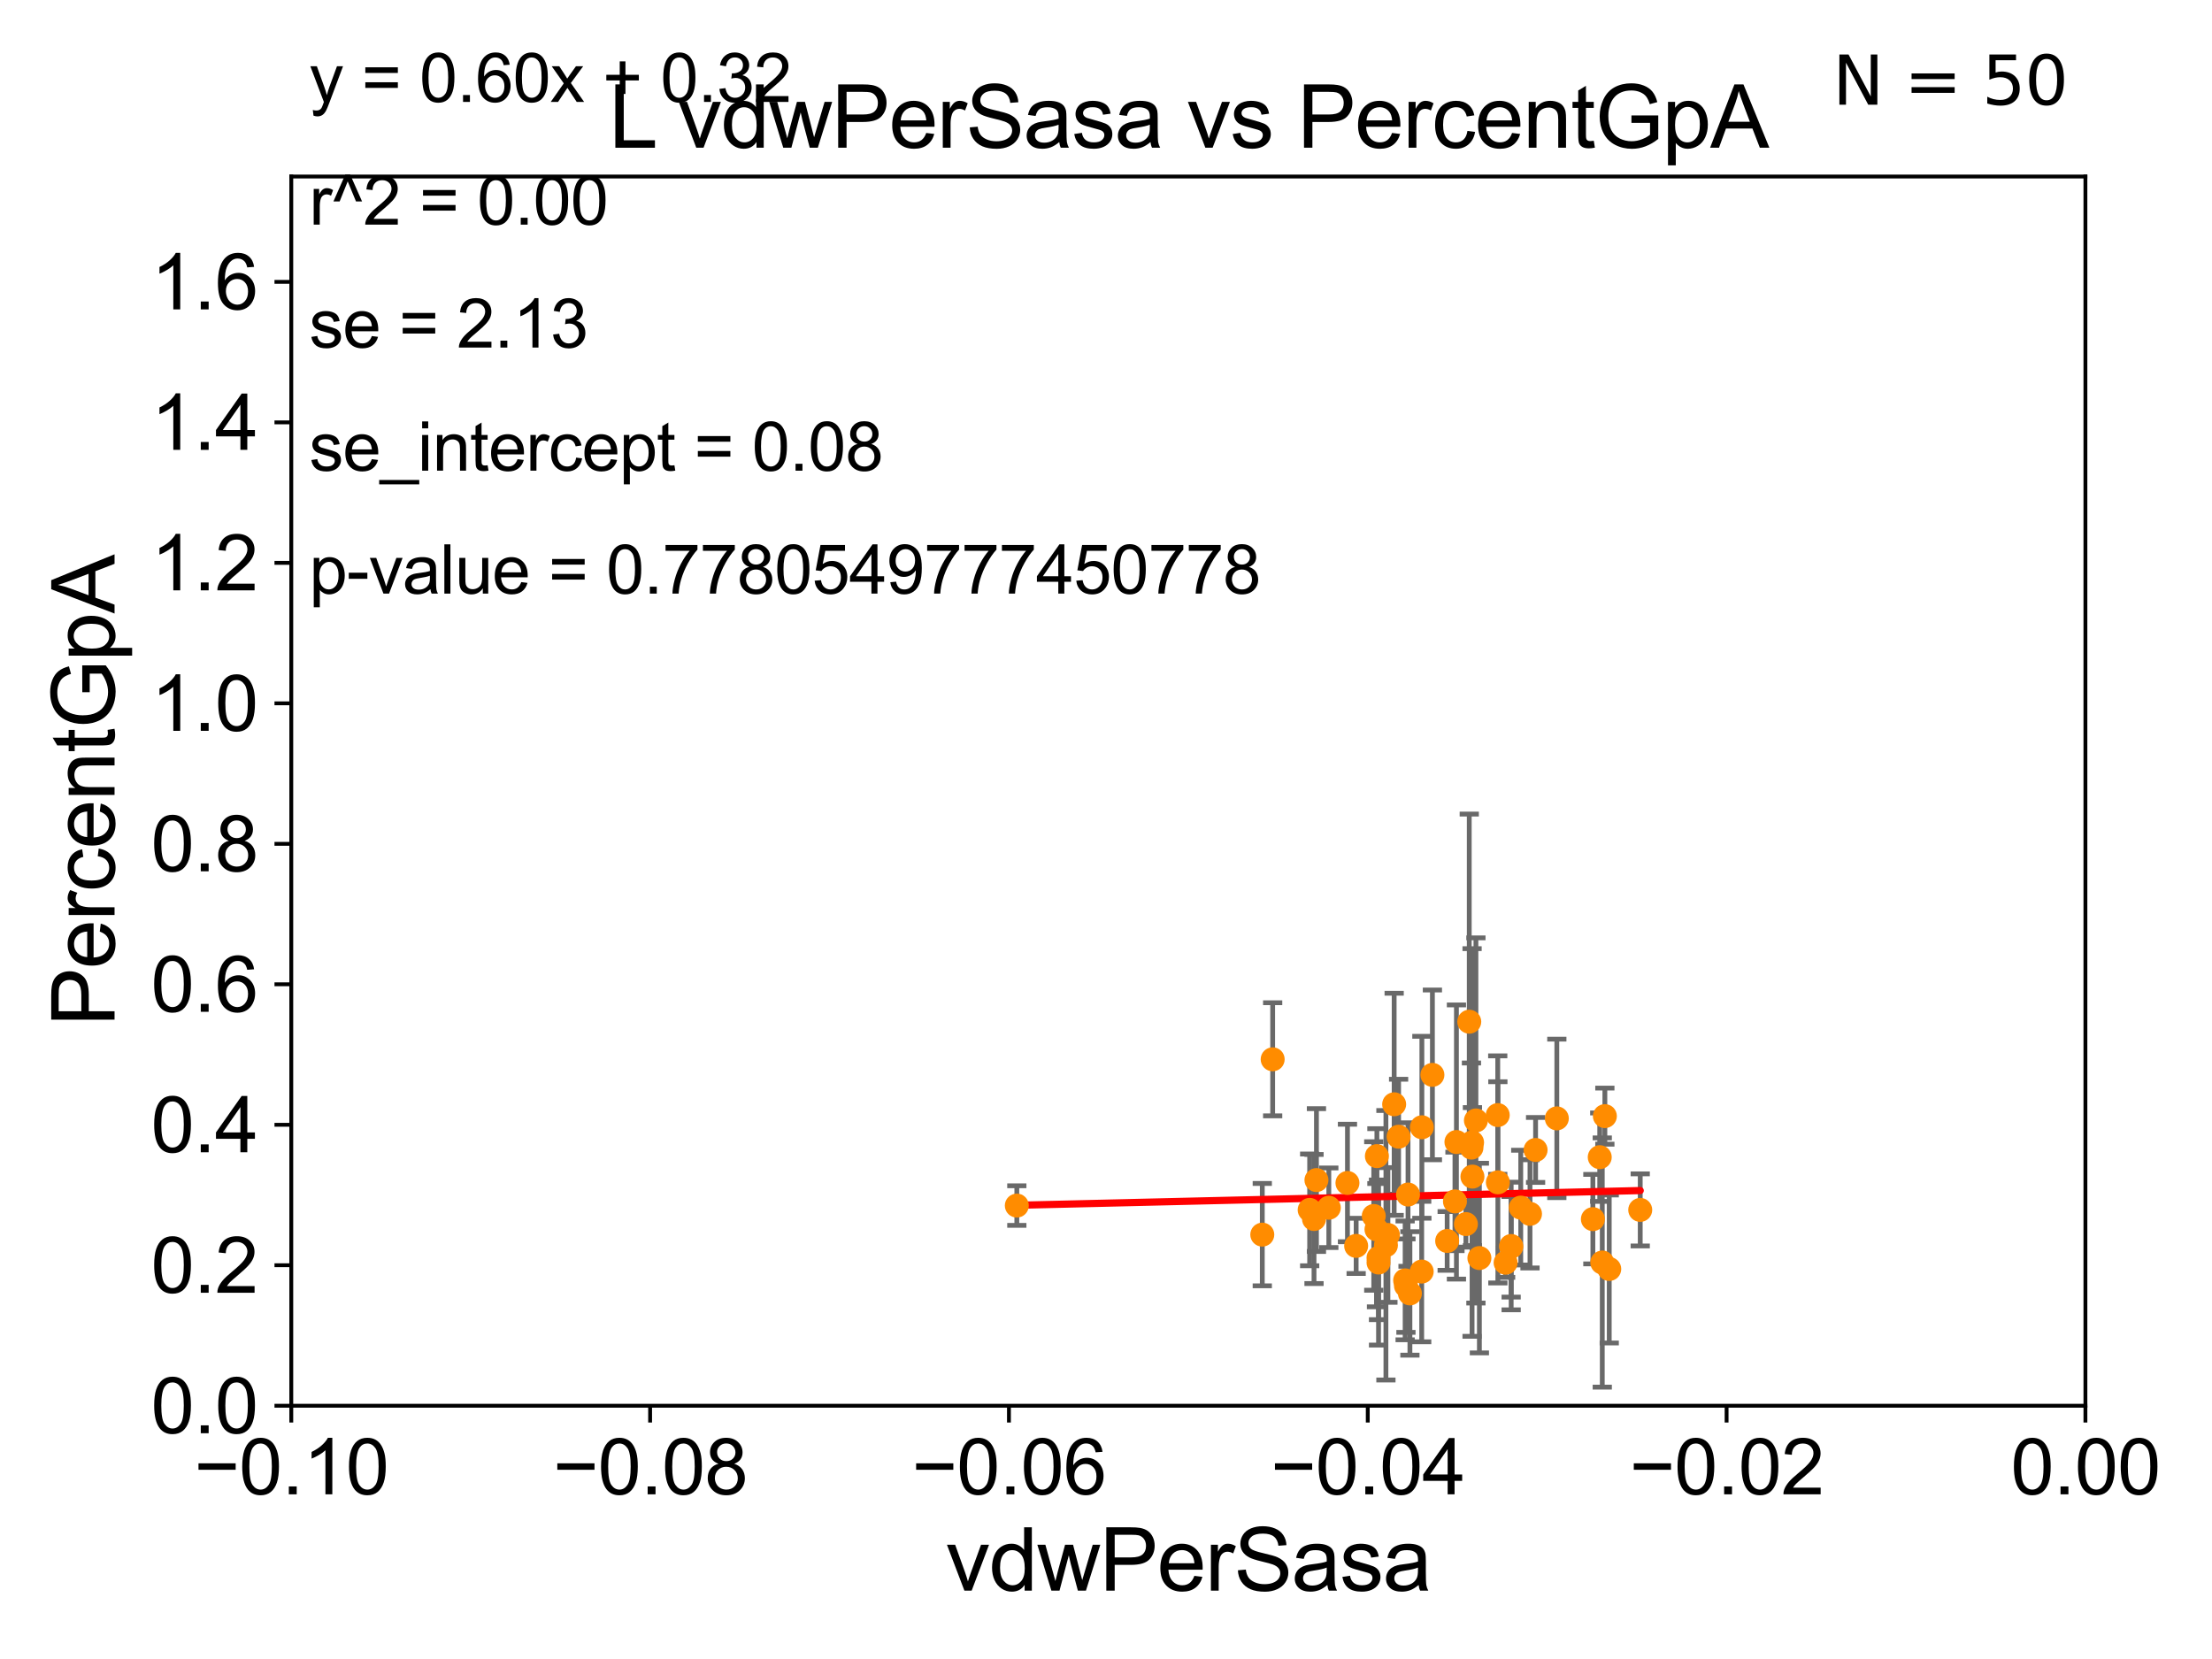 <?xml version="1.0" encoding="utf-8" standalone="no"?>
<!DOCTYPE svg PUBLIC "-//W3C//DTD SVG 1.1//EN"
  "http://www.w3.org/Graphics/SVG/1.1/DTD/svg11.dtd">
<svg xmlns:xlink="http://www.w3.org/1999/xlink" width="460.8pt" height="345.6pt" viewBox="0 0 460.8 345.6" xmlns="http://www.w3.org/2000/svg" version="1.1">
 <defs>
  <style type="text/css">*{stroke-linejoin: round; stroke-linecap: butt}</style>
 </defs>
 <g id="figure_1">
  <g id="patch_1">
   <path d="M 0 345.6 
L 460.8 345.6 
L 460.8 0 
L 0 0 
z
" style="fill: #ffffff"/>
  </g>
  <g id="axes_1">
   <g id="patch_2">
    <path d="M 60.68 292.84 
L 434.43 292.84 
L 434.43 36.775 
L 60.68 36.775 
z
" style="fill: #ffffff"/>
   </g>
   <g id="PathCollection_1">
    <defs>
     <path id="m673ce40829" d="M 0 1.118 
C 0.297 1.118 0.581 1 0.791 0.791 
C 1 0.581 1.118 0.297 1.118 0 
C 1.118 -0.297 1 -0.581 0.791 -0.791 
C 0.581 -1 0.297 -1.118 0 -1.118 
C -0.297 -1.118 -0.581 -1 -0.791 -0.791 
C -1 -0.581 -1.118 -0.297 -1.118 0 
C -1.118 0.297 -1 0.581 -0.791 0.791 
C -0.581 1 -0.297 1.118 0 1.118 
z
" style="stroke: #ff8c00"/>
    </defs>
    <g clip-path="url(#p16764c31d4)">
     <use xlink:href="#m673ce40829" x="319.891" y="239.556" style="fill: #ff8c00; stroke: #ff8c00"/>
     <use xlink:href="#m673ce40829" x="280.701" y="246.435" style="fill: #ff8c00; stroke: #ff8c00"/>
     <use xlink:href="#m673ce40829" x="290.429" y="230.042" style="fill: #ff8c00; stroke: #ff8c00"/>
     <use xlink:href="#m673ce40829" x="335.235" y="264.352" style="fill: #ff8c00; stroke: #ff8c00"/>
     <use xlink:href="#m673ce40829" x="316.801" y="251.568" style="fill: #ff8c00; stroke: #ff8c00"/>
     <use xlink:href="#m673ce40829" x="331.825" y="253.967" style="fill: #ff8c00; stroke: #ff8c00"/>
     <use xlink:href="#m673ce40829" x="288.713" y="259.41" style="fill: #ff8c00; stroke: #ff8c00"/>
     <use xlink:href="#m673ce40829" x="211.823" y="251.144" style="fill: #ff8c00; stroke: #ff8c00"/>
     <use xlink:href="#m673ce40829" x="318.727" y="252.869" style="fill: #ff8c00; stroke: #ff8c00"/>
     <use xlink:href="#m673ce40829" x="324.316" y="232.979" style="fill: #ff8c00; stroke: #ff8c00"/>
     <use xlink:href="#m673ce40829" x="287.169" y="262.035" style="fill: #ff8c00; stroke: #ff8c00"/>
     <use xlink:href="#m673ce40829" x="298.397" y="223.915" style="fill: #ff8c00; stroke: #ff8c00"/>
     <use xlink:href="#m673ce40829" x="291.355" y="236.801" style="fill: #ff8c00; stroke: #ff8c00"/>
     <use xlink:href="#m673ce40829" x="306.735" y="245.109" style="fill: #ff8c00; stroke: #ff8c00"/>
     <use xlink:href="#m673ce40829" x="273.733" y="253.941" style="fill: #ff8c00; stroke: #ff8c00"/>
     <use xlink:href="#m673ce40829" x="313.646" y="263.043" style="fill: #ff8c00; stroke: #ff8c00"/>
     <use xlink:href="#m673ce40829" x="289.127" y="257.264" style="fill: #ff8c00; stroke: #ff8c00"/>
     <use xlink:href="#m673ce40829" x="306.66" y="237.999" style="fill: #ff8c00; stroke: #ff8c00"/>
     <use xlink:href="#m673ce40829" x="307.461" y="233.413" style="fill: #ff8c00; stroke: #ff8c00"/>
     <use xlink:href="#m673ce40829" x="333.255" y="241.061" style="fill: #ff8c00; stroke: #ff8c00"/>
     <use xlink:href="#m673ce40829" x="286.179" y="253.312" style="fill: #ff8c00; stroke: #ff8c00"/>
     <use xlink:href="#m673ce40829" x="292.884" y="267.823" style="fill: #ff8c00; stroke: #ff8c00"/>
     <use xlink:href="#m673ce40829" x="312.035" y="246.304" style="fill: #ff8c00; stroke: #ff8c00"/>
     <use xlink:href="#m673ce40829" x="314.805" y="259.567" style="fill: #ff8c00; stroke: #ff8c00"/>
     <use xlink:href="#m673ce40829" x="274.24" y="245.828" style="fill: #ff8c00; stroke: #ff8c00"/>
     <use xlink:href="#m673ce40829" x="306.531" y="239.066" style="fill: #ff8c00; stroke: #ff8c00"/>
     <use xlink:href="#m673ce40829" x="272.827" y="252.041" style="fill: #ff8c00; stroke: #ff8c00"/>
     <use xlink:href="#m673ce40829" x="308.184" y="262.075" style="fill: #ff8c00; stroke: #ff8c00"/>
     <use xlink:href="#m673ce40829" x="293.712" y="269.441" style="fill: #ff8c00; stroke: #ff8c00"/>
     <use xlink:href="#m673ce40829" x="306.072" y="212.841" style="fill: #ff8c00; stroke: #ff8c00"/>
     <use xlink:href="#m673ce40829" x="312.008" y="232.291" style="fill: #ff8c00; stroke: #ff8c00"/>
     <use xlink:href="#m673ce40829" x="296.203" y="234.829" style="fill: #ff8c00; stroke: #ff8c00"/>
     <use xlink:href="#m673ce40829" x="293.317" y="248.845" style="fill: #ff8c00; stroke: #ff8c00"/>
     <use xlink:href="#m673ce40829" x="292.717" y="266.729" style="fill: #ff8c00; stroke: #ff8c00"/>
     <use xlink:href="#m673ce40829" x="303.402" y="237.902" style="fill: #ff8c00; stroke: #ff8c00"/>
     <use xlink:href="#m673ce40829" x="314.801" y="259.734" style="fill: #ff8c00; stroke: #ff8c00"/>
     <use xlink:href="#m673ce40829" x="287.174" y="263.007" style="fill: #ff8c00; stroke: #ff8c00"/>
     <use xlink:href="#m673ce40829" x="286.747" y="256.094" style="fill: #ff8c00; stroke: #ff8c00"/>
     <use xlink:href="#m673ce40829" x="286.833" y="240.841" style="fill: #ff8c00; stroke: #ff8c00"/>
     <use xlink:href="#m673ce40829" x="276.817" y="251.594" style="fill: #ff8c00; stroke: #ff8c00"/>
     <use xlink:href="#m673ce40829" x="262.957" y="257.195" style="fill: #ff8c00; stroke: #ff8c00"/>
     <use xlink:href="#m673ce40829" x="341.69" y="252.045" style="fill: #ff8c00; stroke: #ff8c00"/>
     <use xlink:href="#m673ce40829" x="333.782" y="263.003" style="fill: #ff8c00; stroke: #ff8c00"/>
     <use xlink:href="#m673ce40829" x="282.511" y="259.543" style="fill: #ff8c00; stroke: #ff8c00"/>
     <use xlink:href="#m673ce40829" x="303.094" y="250.274" style="fill: #ff8c00; stroke: #ff8c00"/>
     <use xlink:href="#m673ce40829" x="334.323" y="232.508" style="fill: #ff8c00; stroke: #ff8c00"/>
     <use xlink:href="#m673ce40829" x="265.12" y="220.673" style="fill: #ff8c00; stroke: #ff8c00"/>
     <use xlink:href="#m673ce40829" x="296.166" y="264.89" style="fill: #ff8c00; stroke: #ff8c00"/>
     <use xlink:href="#m673ce40829" x="305.375" y="255" style="fill: #ff8c00; stroke: #ff8c00"/>
     <use xlink:href="#m673ce40829" x="301.472" y="258.511" style="fill: #ff8c00; stroke: #ff8c00"/>
    </g>
   </g>
   <g id="matplotlib.axis_1">
    <g id="xtick_1">
     <g id="line2d_1">
      <defs>
       <path id="m1bd8131152" d="M 0 0 
L 0 3.5 
" style="stroke: #000000; stroke-width: 0.8"/>
      </defs>
      <g>
       <use xlink:href="#m1bd8131152" x="60.68" y="292.84" style="stroke: #000000; stroke-width: 0.8"/>
      </g>
     </g>
     <g id="text_1">
      <!-- −0.10 -->
      <g transform="translate(40.439 311.293)scale(0.16 -0.16)">
       <defs>
        <path id="ArialMT-2212" d="M 3381 1997 
L 356 1997 
L 356 2522 
L 3381 2522 
L 3381 1997 
z
" transform="scale(0.016)"/>
        <path id="ArialMT-30" d="M 266 2259 
Q 266 3072 433 3567 
Q 600 4063 929 4331 
Q 1259 4600 1759 4600 
Q 2128 4600 2406 4451 
Q 2684 4303 2865 4023 
Q 3047 3744 3150 3342 
Q 3253 2941 3253 2259 
Q 3253 1453 3087 958 
Q 2922 463 2592 192 
Q 2263 -78 1759 -78 
Q 1097 -78 719 397 
Q 266 969 266 2259 
z
M 844 2259 
Q 844 1131 1108 757 
Q 1372 384 1759 384 
Q 2147 384 2411 759 
Q 2675 1134 2675 2259 
Q 2675 3391 2411 3762 
Q 2147 4134 1753 4134 
Q 1366 4134 1134 3806 
Q 844 3388 844 2259 
z
" transform="scale(0.016)"/>
        <path id="ArialMT-2e" d="M 581 0 
L 581 641 
L 1222 641 
L 1222 0 
L 581 0 
z
" transform="scale(0.016)"/>
        <path id="ArialMT-31" d="M 2384 0 
L 1822 0 
L 1822 3584 
Q 1619 3391 1289 3197 
Q 959 3003 697 2906 
L 697 3450 
Q 1169 3672 1522 3987 
Q 1875 4303 2022 4600 
L 2384 4600 
L 2384 0 
z
" transform="scale(0.016)"/>
       </defs>
       <use xlink:href="#ArialMT-2212"/>
       <use xlink:href="#ArialMT-30" x="58.398"/>
       <use xlink:href="#ArialMT-2e" x="114.014"/>
       <use xlink:href="#ArialMT-31" x="141.797"/>
       <use xlink:href="#ArialMT-30" x="197.412"/>
      </g>
     </g>
    </g>
    <g id="xtick_2">
     <g id="line2d_2">
      <g>
       <use xlink:href="#m1bd8131152" x="135.43" y="292.84" style="stroke: #000000; stroke-width: 0.8"/>
      </g>
     </g>
     <g id="text_2">
      <!-- −0.08 -->
      <g transform="translate(115.189 311.293)scale(0.16 -0.16)">
       <defs>
        <path id="ArialMT-38" d="M 1131 2484 
Q 781 2613 612 2850 
Q 444 3088 444 3419 
Q 444 3919 803 4259 
Q 1163 4600 1759 4600 
Q 2359 4600 2725 4251 
Q 3091 3903 3091 3403 
Q 3091 3084 2923 2848 
Q 2756 2613 2416 2484 
Q 2838 2347 3058 2040 
Q 3278 1734 3278 1309 
Q 3278 722 2862 322 
Q 2447 -78 1769 -78 
Q 1091 -78 675 323 
Q 259 725 259 1325 
Q 259 1772 486 2073 
Q 713 2375 1131 2484 
z
M 1019 3438 
Q 1019 3113 1228 2906 
Q 1438 2700 1772 2700 
Q 2097 2700 2305 2904 
Q 2513 3109 2513 3406 
Q 2513 3716 2298 3927 
Q 2084 4138 1766 4138 
Q 1444 4138 1231 3931 
Q 1019 3725 1019 3438 
z
M 838 1322 
Q 838 1081 952 856 
Q 1066 631 1291 507 
Q 1516 384 1775 384 
Q 2178 384 2440 643 
Q 2703 903 2703 1303 
Q 2703 1709 2433 1975 
Q 2163 2241 1756 2241 
Q 1359 2241 1098 1978 
Q 838 1716 838 1322 
z
" transform="scale(0.016)"/>
       </defs>
       <use xlink:href="#ArialMT-2212"/>
       <use xlink:href="#ArialMT-30" x="58.398"/>
       <use xlink:href="#ArialMT-2e" x="114.014"/>
       <use xlink:href="#ArialMT-30" x="141.797"/>
       <use xlink:href="#ArialMT-38" x="197.412"/>
      </g>
     </g>
    </g>
    <g id="xtick_3">
     <g id="line2d_3">
      <g>
       <use xlink:href="#m1bd8131152" x="210.18" y="292.84" style="stroke: #000000; stroke-width: 0.8"/>
      </g>
     </g>
     <g id="text_3">
      <!-- −0.06 -->
      <g transform="translate(189.939 311.293)scale(0.16 -0.16)">
       <defs>
        <path id="ArialMT-36" d="M 3184 3459 
L 2625 3416 
Q 2550 3747 2413 3897 
Q 2184 4138 1850 4138 
Q 1581 4138 1378 3988 
Q 1113 3794 959 3422 
Q 806 3050 800 2363 
Q 1003 2672 1297 2822 
Q 1591 2972 1913 2972 
Q 2475 2972 2870 2558 
Q 3266 2144 3266 1488 
Q 3266 1056 3080 686 
Q 2894 316 2569 119 
Q 2244 -78 1831 -78 
Q 1128 -78 684 439 
Q 241 956 241 2144 
Q 241 3472 731 4075 
Q 1159 4600 1884 4600 
Q 2425 4600 2770 4297 
Q 3116 3994 3184 3459 
z
M 888 1484 
Q 888 1194 1011 928 
Q 1134 663 1356 523 
Q 1578 384 1822 384 
Q 2178 384 2434 671 
Q 2691 959 2691 1453 
Q 2691 1928 2437 2201 
Q 2184 2475 1800 2475 
Q 1419 2475 1153 2201 
Q 888 1928 888 1484 
z
" transform="scale(0.016)"/>
       </defs>
       <use xlink:href="#ArialMT-2212"/>
       <use xlink:href="#ArialMT-30" x="58.398"/>
       <use xlink:href="#ArialMT-2e" x="114.014"/>
       <use xlink:href="#ArialMT-30" x="141.797"/>
       <use xlink:href="#ArialMT-36" x="197.412"/>
      </g>
     </g>
    </g>
    <g id="xtick_4">
     <g id="line2d_4">
      <g>
       <use xlink:href="#m1bd8131152" x="284.93" y="292.84" style="stroke: #000000; stroke-width: 0.8"/>
      </g>
     </g>
     <g id="text_4">
      <!-- −0.04 -->
      <g transform="translate(264.689 311.293)scale(0.16 -0.16)">
       <defs>
        <path id="ArialMT-34" d="M 2069 0 
L 2069 1097 
L 81 1097 
L 81 1613 
L 2172 4581 
L 2631 4581 
L 2631 1613 
L 3250 1613 
L 3250 1097 
L 2631 1097 
L 2631 0 
L 2069 0 
z
M 2069 1613 
L 2069 3678 
L 634 1613 
L 2069 1613 
z
" transform="scale(0.016)"/>
       </defs>
       <use xlink:href="#ArialMT-2212"/>
       <use xlink:href="#ArialMT-30" x="58.398"/>
       <use xlink:href="#ArialMT-2e" x="114.014"/>
       <use xlink:href="#ArialMT-30" x="141.797"/>
       <use xlink:href="#ArialMT-34" x="197.412"/>
      </g>
     </g>
    </g>
    <g id="xtick_5">
     <g id="line2d_5">
      <g>
       <use xlink:href="#m1bd8131152" x="359.68" y="292.84" style="stroke: #000000; stroke-width: 0.8"/>
      </g>
     </g>
     <g id="text_5">
      <!-- −0.02 -->
      <g transform="translate(339.439 311.293)scale(0.16 -0.16)">
       <defs>
        <path id="ArialMT-32" d="M 3222 541 
L 3222 0 
L 194 0 
Q 188 203 259 391 
Q 375 700 629 1000 
Q 884 1300 1366 1694 
Q 2113 2306 2375 2664 
Q 2638 3022 2638 3341 
Q 2638 3675 2398 3904 
Q 2159 4134 1775 4134 
Q 1369 4134 1125 3890 
Q 881 3647 878 3216 
L 300 3275 
Q 359 3922 746 4261 
Q 1134 4600 1788 4600 
Q 2447 4600 2831 4234 
Q 3216 3869 3216 3328 
Q 3216 3053 3103 2787 
Q 2991 2522 2730 2228 
Q 2469 1934 1863 1422 
Q 1356 997 1212 845 
Q 1069 694 975 541 
L 3222 541 
z
" transform="scale(0.016)"/>
       </defs>
       <use xlink:href="#ArialMT-2212"/>
       <use xlink:href="#ArialMT-30" x="58.398"/>
       <use xlink:href="#ArialMT-2e" x="114.014"/>
       <use xlink:href="#ArialMT-30" x="141.797"/>
       <use xlink:href="#ArialMT-32" x="197.412"/>
      </g>
     </g>
    </g>
    <g id="xtick_6">
     <g id="line2d_6">
      <g>
       <use xlink:href="#m1bd8131152" x="434.43" y="292.84" style="stroke: #000000; stroke-width: 0.8"/>
      </g>
     </g>
     <g id="text_6">
      <!-- 0.00 -->
      <g transform="translate(418.861 311.293)scale(0.16 -0.16)">
       <use xlink:href="#ArialMT-30"/>
       <use xlink:href="#ArialMT-2e" x="55.615"/>
       <use xlink:href="#ArialMT-30" x="83.398"/>
       <use xlink:href="#ArialMT-30" x="139.014"/>
      </g>
     </g>
    </g>
    <g id="text_7">
     <!-- vdwPerSasa -->
     <g transform="translate(197.033 331.357)scale(0.18 -0.18)">
      <defs>
       <path id="ArialMT-76" d="M 1344 0 
L 81 3319 
L 675 3319 
L 1388 1331 
Q 1503 1009 1600 663 
Q 1675 925 1809 1294 
L 2547 3319 
L 3125 3319 
L 1869 0 
L 1344 0 
z
" transform="scale(0.016)"/>
       <path id="ArialMT-64" d="M 2575 0 
L 2575 419 
Q 2259 -75 1647 -75 
Q 1250 -75 917 144 
Q 584 363 401 755 
Q 219 1147 219 1656 
Q 219 2153 384 2558 
Q 550 2963 881 3178 
Q 1213 3394 1622 3394 
Q 1922 3394 2156 3267 
Q 2391 3141 2538 2938 
L 2538 4581 
L 3097 4581 
L 3097 0 
L 2575 0 
z
M 797 1656 
Q 797 1019 1065 703 
Q 1334 388 1700 388 
Q 2069 388 2326 689 
Q 2584 991 2584 1609 
Q 2584 2291 2321 2609 
Q 2059 2928 1675 2928 
Q 1300 2928 1048 2622 
Q 797 2316 797 1656 
z
" transform="scale(0.016)"/>
       <path id="ArialMT-77" d="M 1034 0 
L 19 3319 
L 600 3319 
L 1128 1403 
L 1325 691 
Q 1338 744 1497 1375 
L 2025 3319 
L 2603 3319 
L 3100 1394 
L 3266 759 
L 3456 1400 
L 4025 3319 
L 4572 3319 
L 3534 0 
L 2950 0 
L 2422 1988 
L 2294 2553 
L 1622 0 
L 1034 0 
z
" transform="scale(0.016)"/>
       <path id="ArialMT-50" d="M 494 0 
L 494 4581 
L 2222 4581 
Q 2678 4581 2919 4538 
Q 3256 4481 3484 4323 
Q 3713 4166 3852 3881 
Q 3991 3597 3991 3256 
Q 3991 2672 3619 2267 
Q 3247 1863 2275 1863 
L 1100 1863 
L 1100 0 
L 494 0 
z
M 1100 2403 
L 2284 2403 
Q 2872 2403 3119 2622 
Q 3366 2841 3366 3238 
Q 3366 3525 3220 3729 
Q 3075 3934 2838 4000 
Q 2684 4041 2272 4041 
L 1100 4041 
L 1100 2403 
z
" transform="scale(0.016)"/>
       <path id="ArialMT-65" d="M 2694 1069 
L 3275 997 
Q 3138 488 2766 206 
Q 2394 -75 1816 -75 
Q 1088 -75 661 373 
Q 234 822 234 1631 
Q 234 2469 665 2931 
Q 1097 3394 1784 3394 
Q 2450 3394 2872 2941 
Q 3294 2488 3294 1666 
Q 3294 1616 3291 1516 
L 816 1516 
Q 847 969 1125 678 
Q 1403 388 1819 388 
Q 2128 388 2347 550 
Q 2566 713 2694 1069 
z
M 847 1978 
L 2700 1978 
Q 2663 2397 2488 2606 
Q 2219 2931 1791 2931 
Q 1403 2931 1139 2672 
Q 875 2413 847 1978 
z
" transform="scale(0.016)"/>
       <path id="ArialMT-72" d="M 416 0 
L 416 3319 
L 922 3319 
L 922 2816 
Q 1116 3169 1280 3281 
Q 1444 3394 1641 3394 
Q 1925 3394 2219 3213 
L 2025 2691 
Q 1819 2813 1613 2813 
Q 1428 2813 1281 2702 
Q 1134 2591 1072 2394 
Q 978 2094 978 1738 
L 978 0 
L 416 0 
z
" transform="scale(0.016)"/>
       <path id="ArialMT-53" d="M 288 1472 
L 859 1522 
Q 900 1178 1048 958 
Q 1197 738 1509 602 
Q 1822 466 2213 466 
Q 2559 466 2825 569 
Q 3091 672 3220 851 
Q 3350 1031 3350 1244 
Q 3350 1459 3225 1620 
Q 3100 1781 2813 1891 
Q 2628 1963 1997 2114 
Q 1366 2266 1113 2400 
Q 784 2572 623 2826 
Q 463 3081 463 3397 
Q 463 3744 659 4045 
Q 856 4347 1234 4503 
Q 1613 4659 2075 4659 
Q 2584 4659 2973 4495 
Q 3363 4331 3572 4012 
Q 3781 3694 3797 3291 
L 3216 3247 
Q 3169 3681 2898 3903 
Q 2628 4125 2100 4125 
Q 1550 4125 1298 3923 
Q 1047 3722 1047 3438 
Q 1047 3191 1225 3031 
Q 1400 2872 2139 2705 
Q 2878 2538 3153 2413 
Q 3553 2228 3743 1945 
Q 3934 1663 3934 1294 
Q 3934 928 3725 604 
Q 3516 281 3123 101 
Q 2731 -78 2241 -78 
Q 1619 -78 1198 103 
Q 778 284 539 648 
Q 300 1013 288 1472 
z
" transform="scale(0.016)"/>
       <path id="ArialMT-61" d="M 2588 409 
Q 2275 144 1986 34 
Q 1697 -75 1366 -75 
Q 819 -75 525 192 
Q 231 459 231 875 
Q 231 1119 342 1320 
Q 453 1522 633 1644 
Q 813 1766 1038 1828 
Q 1203 1872 1538 1913 
Q 2219 1994 2541 2106 
Q 2544 2222 2544 2253 
Q 2544 2597 2384 2738 
Q 2169 2928 1744 2928 
Q 1347 2928 1158 2789 
Q 969 2650 878 2297 
L 328 2372 
Q 403 2725 575 2942 
Q 747 3159 1072 3276 
Q 1397 3394 1825 3394 
Q 2250 3394 2515 3294 
Q 2781 3194 2906 3042 
Q 3031 2891 3081 2659 
Q 3109 2516 3109 2141 
L 3109 1391 
Q 3109 606 3145 398 
Q 3181 191 3288 0 
L 2700 0 
Q 2613 175 2588 409 
z
M 2541 1666 
Q 2234 1541 1622 1453 
Q 1275 1403 1131 1340 
Q 988 1278 909 1158 
Q 831 1038 831 891 
Q 831 666 1001 516 
Q 1172 366 1500 366 
Q 1825 366 2078 508 
Q 2331 650 2450 897 
Q 2541 1088 2541 1459 
L 2541 1666 
z
" transform="scale(0.016)"/>
       <path id="ArialMT-73" d="M 197 991 
L 753 1078 
Q 800 744 1014 566 
Q 1228 388 1613 388 
Q 2000 388 2187 545 
Q 2375 703 2375 916 
Q 2375 1106 2209 1216 
Q 2094 1291 1634 1406 
Q 1016 1563 777 1677 
Q 538 1791 414 1992 
Q 291 2194 291 2438 
Q 291 2659 392 2848 
Q 494 3038 669 3163 
Q 800 3259 1026 3326 
Q 1253 3394 1513 3394 
Q 1903 3394 2198 3281 
Q 2494 3169 2634 2976 
Q 2775 2784 2828 2463 
L 2278 2388 
Q 2241 2644 2061 2787 
Q 1881 2931 1553 2931 
Q 1166 2931 1000 2803 
Q 834 2675 834 2503 
Q 834 2394 903 2306 
Q 972 2216 1119 2156 
Q 1203 2125 1616 2013 
Q 2213 1853 2448 1751 
Q 2684 1650 2818 1456 
Q 2953 1263 2953 975 
Q 2953 694 2789 445 
Q 2625 197 2315 61 
Q 2006 -75 1616 -75 
Q 969 -75 630 194 
Q 291 463 197 991 
z
" transform="scale(0.016)"/>
      </defs>
      <use xlink:href="#ArialMT-76"/>
      <use xlink:href="#ArialMT-64" x="50"/>
      <use xlink:href="#ArialMT-77" x="105.615"/>
      <use xlink:href="#ArialMT-50" x="177.832"/>
      <use xlink:href="#ArialMT-65" x="244.531"/>
      <use xlink:href="#ArialMT-72" x="300.146"/>
      <use xlink:href="#ArialMT-53" x="333.447"/>
      <use xlink:href="#ArialMT-61" x="400.146"/>
      <use xlink:href="#ArialMT-73" x="455.762"/>
      <use xlink:href="#ArialMT-61" x="505.762"/>
     </g>
    </g>
   </g>
   <g id="matplotlib.axis_2">
    <g id="ytick_1">
     <g id="line2d_7">
      <defs>
       <path id="m4f42821cb0" d="M 0 0 
L -3.5 0 
" style="stroke: #000000; stroke-width: 0.8"/>
      </defs>
      <g>
       <use xlink:href="#m4f42821cb0" x="60.68" y="292.84" style="stroke: #000000; stroke-width: 0.8"/>
      </g>
     </g>
     <g id="text_8">
      <!-- 0.0 -->
      <g transform="translate(31.44 298.566)scale(0.16 -0.16)">
       <use xlink:href="#ArialMT-30"/>
       <use xlink:href="#ArialMT-2e" x="55.615"/>
       <use xlink:href="#ArialMT-30" x="83.398"/>
      </g>
     </g>
    </g>
    <g id="ytick_2">
     <g id="line2d_8">
      <g>
       <use xlink:href="#m4f42821cb0" x="60.68" y="263.575" style="stroke: #000000; stroke-width: 0.8"/>
      </g>
     </g>
     <g id="text_9">
      <!-- 0.2 -->
      <g transform="translate(31.44 269.302)scale(0.16 -0.16)">
       <use xlink:href="#ArialMT-30"/>
       <use xlink:href="#ArialMT-2e" x="55.615"/>
       <use xlink:href="#ArialMT-32" x="83.398"/>
      </g>
     </g>
    </g>
    <g id="ytick_3">
     <g id="line2d_9">
      <g>
       <use xlink:href="#m4f42821cb0" x="60.68" y="234.311" style="stroke: #000000; stroke-width: 0.8"/>
      </g>
     </g>
     <g id="text_10">
      <!-- 0.4 -->
      <g transform="translate(31.44 240.037)scale(0.16 -0.16)">
       <use xlink:href="#ArialMT-30"/>
       <use xlink:href="#ArialMT-2e" x="55.615"/>
       <use xlink:href="#ArialMT-34" x="83.398"/>
      </g>
     </g>
    </g>
    <g id="ytick_4">
     <g id="line2d_10">
      <g>
       <use xlink:href="#m4f42821cb0" x="60.68" y="205.046" style="stroke: #000000; stroke-width: 0.8"/>
      </g>
     </g>
     <g id="text_11">
      <!-- 0.6 -->
      <g transform="translate(31.44 210.772)scale(0.16 -0.16)">
       <use xlink:href="#ArialMT-30"/>
       <use xlink:href="#ArialMT-2e" x="55.615"/>
       <use xlink:href="#ArialMT-36" x="83.398"/>
      </g>
     </g>
    </g>
    <g id="ytick_5">
     <g id="line2d_11">
      <g>
       <use xlink:href="#m4f42821cb0" x="60.68" y="175.782" style="stroke: #000000; stroke-width: 0.8"/>
      </g>
     </g>
     <g id="text_12">
      <!-- 0.8 -->
      <g transform="translate(31.44 181.508)scale(0.16 -0.16)">
       <use xlink:href="#ArialMT-30"/>
       <use xlink:href="#ArialMT-2e" x="55.615"/>
       <use xlink:href="#ArialMT-38" x="83.398"/>
      </g>
     </g>
    </g>
    <g id="ytick_6">
     <g id="line2d_12">
      <g>
       <use xlink:href="#m4f42821cb0" x="60.68" y="146.517" style="stroke: #000000; stroke-width: 0.8"/>
      </g>
     </g>
     <g id="text_13">
      <!-- 1.0 -->
      <g transform="translate(31.44 152.243)scale(0.16 -0.16)">
       <use xlink:href="#ArialMT-31"/>
       <use xlink:href="#ArialMT-2e" x="55.615"/>
       <use xlink:href="#ArialMT-30" x="83.398"/>
      </g>
     </g>
    </g>
    <g id="ytick_7">
     <g id="line2d_13">
      <g>
       <use xlink:href="#m4f42821cb0" x="60.68" y="117.252" style="stroke: #000000; stroke-width: 0.8"/>
      </g>
     </g>
     <g id="text_14">
      <!-- 1.2 -->
      <g transform="translate(31.44 122.979)scale(0.16 -0.16)">
       <use xlink:href="#ArialMT-31"/>
       <use xlink:href="#ArialMT-2e" x="55.615"/>
       <use xlink:href="#ArialMT-32" x="83.398"/>
      </g>
     </g>
    </g>
    <g id="ytick_8">
     <g id="line2d_14">
      <g>
       <use xlink:href="#m4f42821cb0" x="60.68" y="87.988" style="stroke: #000000; stroke-width: 0.8"/>
      </g>
     </g>
     <g id="text_15">
      <!-- 1.4 -->
      <g transform="translate(31.44 93.714)scale(0.16 -0.16)">
       <use xlink:href="#ArialMT-31"/>
       <use xlink:href="#ArialMT-2e" x="55.615"/>
       <use xlink:href="#ArialMT-34" x="83.398"/>
      </g>
     </g>
    </g>
    <g id="ytick_9">
     <g id="line2d_15">
      <g>
       <use xlink:href="#m4f42821cb0" x="60.68" y="58.723" style="stroke: #000000; stroke-width: 0.8"/>
      </g>
     </g>
     <g id="text_16">
      <!-- 1.6 -->
      <g transform="translate(31.44 64.45)scale(0.16 -0.16)">
       <use xlink:href="#ArialMT-31"/>
       <use xlink:href="#ArialMT-2e" x="55.615"/>
       <use xlink:href="#ArialMT-36" x="83.398"/>
      </g>
     </g>
    </g>
    <g id="text_17">
     <!-- PercentGpA -->
     <g transform="translate(23.863 213.831)rotate(-90)scale(0.18 -0.18)">
      <defs>
       <path id="ArialMT-63" d="M 2588 1216 
L 3141 1144 
Q 3050 572 2676 248 
Q 2303 -75 1759 -75 
Q 1078 -75 664 370 
Q 250 816 250 1647 
Q 250 2184 428 2587 
Q 606 2991 970 3192 
Q 1334 3394 1763 3394 
Q 2303 3394 2647 3120 
Q 2991 2847 3088 2344 
L 2541 2259 
Q 2463 2594 2264 2762 
Q 2066 2931 1784 2931 
Q 1359 2931 1093 2626 
Q 828 2322 828 1663 
Q 828 994 1084 691 
Q 1341 388 1753 388 
Q 2084 388 2306 591 
Q 2528 794 2588 1216 
z
" transform="scale(0.016)"/>
       <path id="ArialMT-6e" d="M 422 0 
L 422 3319 
L 928 3319 
L 928 2847 
Q 1294 3394 1984 3394 
Q 2284 3394 2536 3286 
Q 2788 3178 2913 3003 
Q 3038 2828 3088 2588 
Q 3119 2431 3119 2041 
L 3119 0 
L 2556 0 
L 2556 2019 
Q 2556 2363 2490 2533 
Q 2425 2703 2258 2804 
Q 2091 2906 1866 2906 
Q 1506 2906 1245 2678 
Q 984 2450 984 1813 
L 984 0 
L 422 0 
z
" transform="scale(0.016)"/>
       <path id="ArialMT-74" d="M 1650 503 
L 1731 6 
Q 1494 -44 1306 -44 
Q 1000 -44 831 53 
Q 663 150 594 308 
Q 525 466 525 972 
L 525 2881 
L 113 2881 
L 113 3319 
L 525 3319 
L 525 4141 
L 1084 4478 
L 1084 3319 
L 1650 3319 
L 1650 2881 
L 1084 2881 
L 1084 941 
Q 1084 700 1114 631 
Q 1144 563 1211 522 
Q 1278 481 1403 481 
Q 1497 481 1650 503 
z
" transform="scale(0.016)"/>
       <path id="ArialMT-47" d="M 2638 1797 
L 2638 2334 
L 4578 2338 
L 4578 638 
Q 4131 281 3656 101 
Q 3181 -78 2681 -78 
Q 2006 -78 1454 211 
Q 903 500 622 1047 
Q 341 1594 341 2269 
Q 341 2938 620 3517 
Q 900 4097 1425 4378 
Q 1950 4659 2634 4659 
Q 3131 4659 3532 4498 
Q 3934 4338 4162 4050 
Q 4391 3763 4509 3300 
L 3963 3150 
Q 3859 3500 3706 3700 
Q 3553 3900 3268 4020 
Q 2984 4141 2638 4141 
Q 2222 4141 1919 4014 
Q 1616 3888 1430 3681 
Q 1244 3475 1141 3228 
Q 966 2803 966 2306 
Q 966 1694 1177 1281 
Q 1388 869 1791 669 
Q 2194 469 2647 469 
Q 3041 469 3416 620 
Q 3791 772 3984 944 
L 3984 1797 
L 2638 1797 
z
" transform="scale(0.016)"/>
       <path id="ArialMT-70" d="M 422 -1272 
L 422 3319 
L 934 3319 
L 934 2888 
Q 1116 3141 1344 3267 
Q 1572 3394 1897 3394 
Q 2322 3394 2647 3175 
Q 2972 2956 3137 2557 
Q 3303 2159 3303 1684 
Q 3303 1175 3120 767 
Q 2938 359 2589 142 
Q 2241 -75 1856 -75 
Q 1575 -75 1351 44 
Q 1128 163 984 344 
L 984 -1272 
L 422 -1272 
z
M 931 1641 
Q 931 1000 1190 694 
Q 1450 388 1819 388 
Q 2194 388 2461 705 
Q 2728 1022 2728 1688 
Q 2728 2322 2467 2637 
Q 2206 2953 1844 2953 
Q 1484 2953 1207 2617 
Q 931 2281 931 1641 
z
" transform="scale(0.016)"/>
       <path id="ArialMT-41" d="M -9 0 
L 1750 4581 
L 2403 4581 
L 4278 0 
L 3588 0 
L 3053 1388 
L 1138 1388 
L 634 0 
L -9 0 
z
M 1313 1881 
L 2866 1881 
L 2388 3150 
Q 2169 3728 2063 4100 
Q 1975 3659 1816 3225 
L 1313 1881 
z
" transform="scale(0.016)"/>
      </defs>
      <use xlink:href="#ArialMT-50"/>
      <use xlink:href="#ArialMT-65" x="66.699"/>
      <use xlink:href="#ArialMT-72" x="122.314"/>
      <use xlink:href="#ArialMT-63" x="155.615"/>
      <use xlink:href="#ArialMT-65" x="205.615"/>
      <use xlink:href="#ArialMT-6e" x="261.23"/>
      <use xlink:href="#ArialMT-74" x="316.846"/>
      <use xlink:href="#ArialMT-47" x="344.629"/>
      <use xlink:href="#ArialMT-70" x="422.412"/>
      <use xlink:href="#ArialMT-41" x="478.027"/>
     </g>
    </g>
   </g>
   <g id="LineCollection_1">
    <path d="M 319.891 246.322 
L 319.891 232.79 
" clip-path="url(#p16764c31d4)" style="fill: none; stroke: #696969"/>
    <path d="M 280.701 258.675 
L 280.701 234.195 
" clip-path="url(#p16764c31d4)" style="fill: none; stroke: #696969"/>
    <path d="M 290.429 253.172 
L 290.429 206.911 
" clip-path="url(#p16764c31d4)" style="fill: none; stroke: #696969"/>
    <path d="M 335.235 279.767 
L 335.235 248.938 
" clip-path="url(#p16764c31d4)" style="fill: none; stroke: #696969"/>
    <path d="M 316.801 263.519 
L 316.801 239.616 
" clip-path="url(#p16764c31d4)" style="fill: none; stroke: #696969"/>
    <path d="M 331.825 263.286 
L 331.825 244.648 
" clip-path="url(#p16764c31d4)" style="fill: none; stroke: #696969"/>
    <path d="M 288.713 287.476 
L 288.713 231.343 
" clip-path="url(#p16764c31d4)" style="fill: none; stroke: #696969"/>
    <path d="M 211.823 255.268 
L 211.823 247.021 
" clip-path="url(#p16764c31d4)" style="fill: none; stroke: #696969"/>
    <path d="M 318.727 264.144 
L 318.727 241.594 
" clip-path="url(#p16764c31d4)" style="fill: none; stroke: #696969"/>
    <path d="M 324.316 249.483 
L 324.316 216.475 
" clip-path="url(#p16764c31d4)" style="fill: none; stroke: #696969"/>
    <path d="M 287.169 274.907 
L 287.169 249.164 
" clip-path="url(#p16764c31d4)" style="fill: none; stroke: #696969"/>
    <path d="M 298.397 241.594 
L 298.397 206.236 
" clip-path="url(#p16764c31d4)" style="fill: none; stroke: #696969"/>
    <path d="M 291.355 248.777 
L 291.355 224.825 
" clip-path="url(#p16764c31d4)" style="fill: none; stroke: #696969"/>
    <path d="M 306.735 259.484 
L 306.735 230.733 
" clip-path="url(#p16764c31d4)" style="fill: none; stroke: #696969"/>
    <path d="M 273.733 267.385 
L 273.733 240.497 
" clip-path="url(#p16764c31d4)" style="fill: none; stroke: #696969"/>
    <path d="M 313.646 266.095 
L 313.646 259.991 
" clip-path="url(#p16764c31d4)" style="fill: none; stroke: #696969"/>
    <path d="M 289.127 271.295 
L 289.127 243.234 
" clip-path="url(#p16764c31d4)" style="fill: none; stroke: #696969"/>
    <path d="M 306.66 278.378 
L 306.66 197.62 
" clip-path="url(#p16764c31d4)" style="fill: none; stroke: #696969"/>
    <path d="M 307.461 271.451 
L 307.461 195.376 
" clip-path="url(#p16764c31d4)" style="fill: none; stroke: #696969"/>
    <path d="M 333.255 250.273 
L 333.255 231.849 
" clip-path="url(#p16764c31d4)" style="fill: none; stroke: #696969"/>
    <path d="M 286.179 268.777 
L 286.179 237.846 
" clip-path="url(#p16764c31d4)" style="fill: none; stroke: #696969"/>
    <path d="M 292.884 277.554 
L 292.884 258.093 
" clip-path="url(#p16764c31d4)" style="fill: none; stroke: #696969"/>
    <path d="M 312.035 267.265 
L 312.035 225.344 
" clip-path="url(#p16764c31d4)" style="fill: none; stroke: #696969"/>
    <path d="M 314.805 272.864 
L 314.805 246.271 
" clip-path="url(#p16764c31d4)" style="fill: none; stroke: #696969"/>
    <path d="M 274.24 260.704 
L 274.24 230.953 
" clip-path="url(#p16764c31d4)" style="fill: none; stroke: #696969"/>
    <path d="M 306.531 256.69 
L 306.531 221.441 
" clip-path="url(#p16764c31d4)" style="fill: none; stroke: #696969"/>
    <path d="M 272.827 263.68 
L 272.827 240.402 
" clip-path="url(#p16764c31d4)" style="fill: none; stroke: #696969"/>
    <path d="M 308.184 281.829 
L 308.184 242.322 
" clip-path="url(#p16764c31d4)" style="fill: none; stroke: #696969"/>
    <path d="M 293.712 282.303 
L 293.712 256.578 
" clip-path="url(#p16764c31d4)" style="fill: none; stroke: #696969"/>
    <path d="M 306.072 256.096 
L 306.072 169.585 
" clip-path="url(#p16764c31d4)" style="fill: none; stroke: #696969"/>
    <path d="M 312.008 244.625 
L 312.008 219.956 
" clip-path="url(#p16764c31d4)" style="fill: none; stroke: #696969"/>
    <path d="M 296.203 253.778 
L 296.203 215.881 
" clip-path="url(#p16764c31d4)" style="fill: none; stroke: #696969"/>
    <path d="M 293.317 263.794 
L 293.317 233.897 
" clip-path="url(#p16764c31d4)" style="fill: none; stroke: #696969"/>
    <path d="M 292.717 279.104 
L 292.717 254.354 
" clip-path="url(#p16764c31d4)" style="fill: none; stroke: #696969"/>
    <path d="M 303.402 266.457 
L 303.402 209.348 
" clip-path="url(#p16764c31d4)" style="fill: none; stroke: #696969"/>
    <path d="M 314.801 270.211 
L 314.801 249.257 
" clip-path="url(#p16764c31d4)" style="fill: none; stroke: #696969"/>
    <path d="M 287.174 280.203 
L 287.174 245.812 
" clip-path="url(#p16764c31d4)" style="fill: none; stroke: #696969"/>
    <path d="M 286.747 272.236 
L 286.747 239.952 
" clip-path="url(#p16764c31d4)" style="fill: none; stroke: #696969"/>
    <path d="M 286.833 246.554 
L 286.833 235.127 
" clip-path="url(#p16764c31d4)" style="fill: none; stroke: #696969"/>
    <path d="M 276.817 259.884 
L 276.817 243.305 
" clip-path="url(#p16764c31d4)" style="fill: none; stroke: #696969"/>
    <path d="M 262.957 267.856 
L 262.957 246.534 
" clip-path="url(#p16764c31d4)" style="fill: none; stroke: #696969"/>
    <path d="M 341.69 259.556 
L 341.69 244.534 
" clip-path="url(#p16764c31d4)" style="fill: none; stroke: #696969"/>
    <path d="M 333.782 288.965 
L 333.782 237.042 
" clip-path="url(#p16764c31d4)" style="fill: none; stroke: #696969"/>
    <path d="M 282.511 265.293 
L 282.511 253.793 
" clip-path="url(#p16764c31d4)" style="fill: none; stroke: #696969"/>
    <path d="M 303.094 260.531 
L 303.094 240.018 
" clip-path="url(#p16764c31d4)" style="fill: none; stroke: #696969"/>
    <path d="M 334.323 238.349 
L 334.323 226.668 
" clip-path="url(#p16764c31d4)" style="fill: none; stroke: #696969"/>
    <path d="M 265.12 232.452 
L 265.12 208.893 
" clip-path="url(#p16764c31d4)" style="fill: none; stroke: #696969"/>
    <path d="M 296.166 279.519 
L 296.166 250.26 
" clip-path="url(#p16764c31d4)" style="fill: none; stroke: #696969"/>
    <path d="M 305.375 259.798 
L 305.375 250.201 
" clip-path="url(#p16764c31d4)" style="fill: none; stroke: #696969"/>
    <path d="M 301.472 264.631 
L 301.472 252.392 
" clip-path="url(#p16764c31d4)" style="fill: none; stroke: #696969"/>
   </g>
   <g id="line2d_16">
    <defs>
     <path id="mc02ede4549" d="M 2 0 
L -2 -0 
" style="stroke: #696969"/>
    </defs>
    <g clip-path="url(#p16764c31d4)">
     <use xlink:href="#mc02ede4549" x="319.891" y="246.322" style="fill: #696969; stroke: #696969"/>
     <use xlink:href="#mc02ede4549" x="280.701" y="258.675" style="fill: #696969; stroke: #696969"/>
     <use xlink:href="#mc02ede4549" x="290.429" y="253.172" style="fill: #696969; stroke: #696969"/>
     <use xlink:href="#mc02ede4549" x="335.235" y="279.767" style="fill: #696969; stroke: #696969"/>
     <use xlink:href="#mc02ede4549" x="316.801" y="263.519" style="fill: #696969; stroke: #696969"/>
     <use xlink:href="#mc02ede4549" x="331.825" y="263.286" style="fill: #696969; stroke: #696969"/>
     <use xlink:href="#mc02ede4549" x="288.713" y="287.476" style="fill: #696969; stroke: #696969"/>
     <use xlink:href="#mc02ede4549" x="211.823" y="255.268" style="fill: #696969; stroke: #696969"/>
     <use xlink:href="#mc02ede4549" x="318.727" y="264.144" style="fill: #696969; stroke: #696969"/>
     <use xlink:href="#mc02ede4549" x="324.316" y="249.483" style="fill: #696969; stroke: #696969"/>
     <use xlink:href="#mc02ede4549" x="287.169" y="274.907" style="fill: #696969; stroke: #696969"/>
     <use xlink:href="#mc02ede4549" x="298.397" y="241.594" style="fill: #696969; stroke: #696969"/>
     <use xlink:href="#mc02ede4549" x="291.355" y="248.777" style="fill: #696969; stroke: #696969"/>
     <use xlink:href="#mc02ede4549" x="306.735" y="259.484" style="fill: #696969; stroke: #696969"/>
     <use xlink:href="#mc02ede4549" x="273.733" y="267.385" style="fill: #696969; stroke: #696969"/>
     <use xlink:href="#mc02ede4549" x="313.646" y="266.095" style="fill: #696969; stroke: #696969"/>
     <use xlink:href="#mc02ede4549" x="289.127" y="271.295" style="fill: #696969; stroke: #696969"/>
     <use xlink:href="#mc02ede4549" x="306.66" y="278.378" style="fill: #696969; stroke: #696969"/>
     <use xlink:href="#mc02ede4549" x="307.461" y="271.451" style="fill: #696969; stroke: #696969"/>
     <use xlink:href="#mc02ede4549" x="333.255" y="250.273" style="fill: #696969; stroke: #696969"/>
     <use xlink:href="#mc02ede4549" x="286.179" y="268.777" style="fill: #696969; stroke: #696969"/>
     <use xlink:href="#mc02ede4549" x="292.884" y="277.554" style="fill: #696969; stroke: #696969"/>
     <use xlink:href="#mc02ede4549" x="312.035" y="267.265" style="fill: #696969; stroke: #696969"/>
     <use xlink:href="#mc02ede4549" x="314.805" y="272.864" style="fill: #696969; stroke: #696969"/>
     <use xlink:href="#mc02ede4549" x="274.24" y="260.704" style="fill: #696969; stroke: #696969"/>
     <use xlink:href="#mc02ede4549" x="306.531" y="256.69" style="fill: #696969; stroke: #696969"/>
     <use xlink:href="#mc02ede4549" x="272.827" y="263.68" style="fill: #696969; stroke: #696969"/>
     <use xlink:href="#mc02ede4549" x="308.184" y="281.829" style="fill: #696969; stroke: #696969"/>
     <use xlink:href="#mc02ede4549" x="293.712" y="282.303" style="fill: #696969; stroke: #696969"/>
     <use xlink:href="#mc02ede4549" x="306.072" y="256.096" style="fill: #696969; stroke: #696969"/>
     <use xlink:href="#mc02ede4549" x="312.008" y="244.625" style="fill: #696969; stroke: #696969"/>
     <use xlink:href="#mc02ede4549" x="296.203" y="253.778" style="fill: #696969; stroke: #696969"/>
     <use xlink:href="#mc02ede4549" x="293.317" y="263.794" style="fill: #696969; stroke: #696969"/>
     <use xlink:href="#mc02ede4549" x="292.717" y="279.104" style="fill: #696969; stroke: #696969"/>
     <use xlink:href="#mc02ede4549" x="303.402" y="266.457" style="fill: #696969; stroke: #696969"/>
     <use xlink:href="#mc02ede4549" x="314.801" y="270.211" style="fill: #696969; stroke: #696969"/>
     <use xlink:href="#mc02ede4549" x="287.174" y="280.203" style="fill: #696969; stroke: #696969"/>
     <use xlink:href="#mc02ede4549" x="286.747" y="272.236" style="fill: #696969; stroke: #696969"/>
     <use xlink:href="#mc02ede4549" x="286.833" y="246.554" style="fill: #696969; stroke: #696969"/>
     <use xlink:href="#mc02ede4549" x="276.817" y="259.884" style="fill: #696969; stroke: #696969"/>
     <use xlink:href="#mc02ede4549" x="262.957" y="267.856" style="fill: #696969; stroke: #696969"/>
     <use xlink:href="#mc02ede4549" x="341.69" y="259.556" style="fill: #696969; stroke: #696969"/>
     <use xlink:href="#mc02ede4549" x="333.782" y="288.965" style="fill: #696969; stroke: #696969"/>
     <use xlink:href="#mc02ede4549" x="282.511" y="265.293" style="fill: #696969; stroke: #696969"/>
     <use xlink:href="#mc02ede4549" x="303.094" y="260.531" style="fill: #696969; stroke: #696969"/>
     <use xlink:href="#mc02ede4549" x="334.323" y="238.349" style="fill: #696969; stroke: #696969"/>
     <use xlink:href="#mc02ede4549" x="265.12" y="232.452" style="fill: #696969; stroke: #696969"/>
     <use xlink:href="#mc02ede4549" x="296.166" y="279.519" style="fill: #696969; stroke: #696969"/>
     <use xlink:href="#mc02ede4549" x="305.375" y="259.798" style="fill: #696969; stroke: #696969"/>
     <use xlink:href="#mc02ede4549" x="301.472" y="264.631" style="fill: #696969; stroke: #696969"/>
    </g>
   </g>
   <g id="line2d_17">
    <g clip-path="url(#p16764c31d4)">
     <use xlink:href="#mc02ede4549" x="319.891" y="232.79" style="fill: #696969; stroke: #696969"/>
     <use xlink:href="#mc02ede4549" x="280.701" y="234.195" style="fill: #696969; stroke: #696969"/>
     <use xlink:href="#mc02ede4549" x="290.429" y="206.911" style="fill: #696969; stroke: #696969"/>
     <use xlink:href="#mc02ede4549" x="335.235" y="248.938" style="fill: #696969; stroke: #696969"/>
     <use xlink:href="#mc02ede4549" x="316.801" y="239.616" style="fill: #696969; stroke: #696969"/>
     <use xlink:href="#mc02ede4549" x="331.825" y="244.648" style="fill: #696969; stroke: #696969"/>
     <use xlink:href="#mc02ede4549" x="288.713" y="231.343" style="fill: #696969; stroke: #696969"/>
     <use xlink:href="#mc02ede4549" x="211.823" y="247.021" style="fill: #696969; stroke: #696969"/>
     <use xlink:href="#mc02ede4549" x="318.727" y="241.594" style="fill: #696969; stroke: #696969"/>
     <use xlink:href="#mc02ede4549" x="324.316" y="216.475" style="fill: #696969; stroke: #696969"/>
     <use xlink:href="#mc02ede4549" x="287.169" y="249.164" style="fill: #696969; stroke: #696969"/>
     <use xlink:href="#mc02ede4549" x="298.397" y="206.236" style="fill: #696969; stroke: #696969"/>
     <use xlink:href="#mc02ede4549" x="291.355" y="224.825" style="fill: #696969; stroke: #696969"/>
     <use xlink:href="#mc02ede4549" x="306.735" y="230.733" style="fill: #696969; stroke: #696969"/>
     <use xlink:href="#mc02ede4549" x="273.733" y="240.497" style="fill: #696969; stroke: #696969"/>
     <use xlink:href="#mc02ede4549" x="313.646" y="259.991" style="fill: #696969; stroke: #696969"/>
     <use xlink:href="#mc02ede4549" x="289.127" y="243.234" style="fill: #696969; stroke: #696969"/>
     <use xlink:href="#mc02ede4549" x="306.66" y="197.62" style="fill: #696969; stroke: #696969"/>
     <use xlink:href="#mc02ede4549" x="307.461" y="195.376" style="fill: #696969; stroke: #696969"/>
     <use xlink:href="#mc02ede4549" x="333.255" y="231.849" style="fill: #696969; stroke: #696969"/>
     <use xlink:href="#mc02ede4549" x="286.179" y="237.846" style="fill: #696969; stroke: #696969"/>
     <use xlink:href="#mc02ede4549" x="292.884" y="258.093" style="fill: #696969; stroke: #696969"/>
     <use xlink:href="#mc02ede4549" x="312.035" y="225.344" style="fill: #696969; stroke: #696969"/>
     <use xlink:href="#mc02ede4549" x="314.805" y="246.271" style="fill: #696969; stroke: #696969"/>
     <use xlink:href="#mc02ede4549" x="274.24" y="230.953" style="fill: #696969; stroke: #696969"/>
     <use xlink:href="#mc02ede4549" x="306.531" y="221.441" style="fill: #696969; stroke: #696969"/>
     <use xlink:href="#mc02ede4549" x="272.827" y="240.402" style="fill: #696969; stroke: #696969"/>
     <use xlink:href="#mc02ede4549" x="308.184" y="242.322" style="fill: #696969; stroke: #696969"/>
     <use xlink:href="#mc02ede4549" x="293.712" y="256.578" style="fill: #696969; stroke: #696969"/>
     <use xlink:href="#mc02ede4549" x="306.072" y="169.585" style="fill: #696969; stroke: #696969"/>
     <use xlink:href="#mc02ede4549" x="312.008" y="219.956" style="fill: #696969; stroke: #696969"/>
     <use xlink:href="#mc02ede4549" x="296.203" y="215.881" style="fill: #696969; stroke: #696969"/>
     <use xlink:href="#mc02ede4549" x="293.317" y="233.897" style="fill: #696969; stroke: #696969"/>
     <use xlink:href="#mc02ede4549" x="292.717" y="254.354" style="fill: #696969; stroke: #696969"/>
     <use xlink:href="#mc02ede4549" x="303.402" y="209.348" style="fill: #696969; stroke: #696969"/>
     <use xlink:href="#mc02ede4549" x="314.801" y="249.257" style="fill: #696969; stroke: #696969"/>
     <use xlink:href="#mc02ede4549" x="287.174" y="245.812" style="fill: #696969; stroke: #696969"/>
     <use xlink:href="#mc02ede4549" x="286.747" y="239.952" style="fill: #696969; stroke: #696969"/>
     <use xlink:href="#mc02ede4549" x="286.833" y="235.127" style="fill: #696969; stroke: #696969"/>
     <use xlink:href="#mc02ede4549" x="276.817" y="243.305" style="fill: #696969; stroke: #696969"/>
     <use xlink:href="#mc02ede4549" x="262.957" y="246.534" style="fill: #696969; stroke: #696969"/>
     <use xlink:href="#mc02ede4549" x="341.69" y="244.534" style="fill: #696969; stroke: #696969"/>
     <use xlink:href="#mc02ede4549" x="333.782" y="237.042" style="fill: #696969; stroke: #696969"/>
     <use xlink:href="#mc02ede4549" x="282.511" y="253.793" style="fill: #696969; stroke: #696969"/>
     <use xlink:href="#mc02ede4549" x="303.094" y="240.018" style="fill: #696969; stroke: #696969"/>
     <use xlink:href="#mc02ede4549" x="334.323" y="226.668" style="fill: #696969; stroke: #696969"/>
     <use xlink:href="#mc02ede4549" x="265.12" y="208.893" style="fill: #696969; stroke: #696969"/>
     <use xlink:href="#mc02ede4549" x="296.166" y="250.26" style="fill: #696969; stroke: #696969"/>
     <use xlink:href="#mc02ede4549" x="305.375" y="250.201" style="fill: #696969; stroke: #696969"/>
     <use xlink:href="#mc02ede4549" x="301.472" y="252.392" style="fill: #696969; stroke: #696969"/>
    </g>
   </g>
   <g id="line2d_18">
    <path d="M 319.891 248.531 
L 280.701 249.456 
L 290.429 249.226 
L 335.235 248.168 
L 316.801 248.603 
L 331.825 248.249 
L 288.713 249.266 
L 211.823 251.081 
L 318.727 248.558 
L 324.316 248.426 
L 287.169 249.303 
L 298.397 249.038 
L 291.355 249.204 
L 306.735 248.841 
L 273.733 249.62 
L 313.646 248.678 
L 289.127 249.257 
L 306.66 248.843 
L 307.461 248.824 
L 333.255 248.215 
L 286.179 249.326 
L 292.884 249.168 
L 312.035 248.716 
L 314.805 248.651 
L 274.24 249.608 
L 306.531 248.846 
L 272.827 249.641 
L 308.184 248.807 
L 293.712 249.148 
L 306.072 248.857 
L 312.008 248.717 
L 296.203 249.09 
L 293.317 249.158 
L 292.717 249.172 
L 303.402 248.92 
L 314.801 248.651 
L 287.174 249.303 
L 286.747 249.313 
L 286.833 249.311 
L 276.817 249.547 
L 262.957 249.874 
L 341.69 248.016 
L 333.782 248.203 
L 282.511 249.413 
L 303.094 248.927 
L 334.323 248.19 
L 265.12 249.823 
L 296.166 249.091 
L 305.375 248.873 
L 301.472 248.965 
" clip-path="url(#p16764c31d4)" style="fill: none; stroke: #ff0000; stroke-width: 1.5; stroke-linecap: square"/>
   </g>
   <g id="line2d_19">
    <defs>
     <path id="m0d922d9dc9" d="M 0 2 
C 0.53 2 1.039 1.789 1.414 1.414 
C 1.789 1.039 2 0.53 2 0 
C 2 -0.53 1.789 -1.039 1.414 -1.414 
C 1.039 -1.789 0.53 -2 0 -2 
C -0.53 -2 -1.039 -1.789 -1.414 -1.414 
C -1.789 -1.039 -2 -0.53 -2 0 
C -2 0.53 -1.789 1.039 -1.414 1.414 
C -1.039 1.789 -0.53 2 0 2 
z
" style="stroke: #ff8c00"/>
    </defs>
    <g clip-path="url(#p16764c31d4)">
     <use xlink:href="#m0d922d9dc9" x="319.891" y="239.556" style="fill: #ff8c00; stroke: #ff8c00"/>
     <use xlink:href="#m0d922d9dc9" x="280.701" y="246.435" style="fill: #ff8c00; stroke: #ff8c00"/>
     <use xlink:href="#m0d922d9dc9" x="290.429" y="230.042" style="fill: #ff8c00; stroke: #ff8c00"/>
     <use xlink:href="#m0d922d9dc9" x="335.235" y="264.352" style="fill: #ff8c00; stroke: #ff8c00"/>
     <use xlink:href="#m0d922d9dc9" x="316.801" y="251.568" style="fill: #ff8c00; stroke: #ff8c00"/>
     <use xlink:href="#m0d922d9dc9" x="331.825" y="253.967" style="fill: #ff8c00; stroke: #ff8c00"/>
     <use xlink:href="#m0d922d9dc9" x="288.713" y="259.41" style="fill: #ff8c00; stroke: #ff8c00"/>
     <use xlink:href="#m0d922d9dc9" x="211.823" y="251.144" style="fill: #ff8c00; stroke: #ff8c00"/>
     <use xlink:href="#m0d922d9dc9" x="318.727" y="252.869" style="fill: #ff8c00; stroke: #ff8c00"/>
     <use xlink:href="#m0d922d9dc9" x="324.316" y="232.979" style="fill: #ff8c00; stroke: #ff8c00"/>
     <use xlink:href="#m0d922d9dc9" x="287.169" y="262.035" style="fill: #ff8c00; stroke: #ff8c00"/>
     <use xlink:href="#m0d922d9dc9" x="298.397" y="223.915" style="fill: #ff8c00; stroke: #ff8c00"/>
     <use xlink:href="#m0d922d9dc9" x="291.355" y="236.801" style="fill: #ff8c00; stroke: #ff8c00"/>
     <use xlink:href="#m0d922d9dc9" x="306.735" y="245.109" style="fill: #ff8c00; stroke: #ff8c00"/>
     <use xlink:href="#m0d922d9dc9" x="273.733" y="253.941" style="fill: #ff8c00; stroke: #ff8c00"/>
     <use xlink:href="#m0d922d9dc9" x="313.646" y="263.043" style="fill: #ff8c00; stroke: #ff8c00"/>
     <use xlink:href="#m0d922d9dc9" x="289.127" y="257.264" style="fill: #ff8c00; stroke: #ff8c00"/>
     <use xlink:href="#m0d922d9dc9" x="306.66" y="237.999" style="fill: #ff8c00; stroke: #ff8c00"/>
     <use xlink:href="#m0d922d9dc9" x="307.461" y="233.413" style="fill: #ff8c00; stroke: #ff8c00"/>
     <use xlink:href="#m0d922d9dc9" x="333.255" y="241.061" style="fill: #ff8c00; stroke: #ff8c00"/>
     <use xlink:href="#m0d922d9dc9" x="286.179" y="253.312" style="fill: #ff8c00; stroke: #ff8c00"/>
     <use xlink:href="#m0d922d9dc9" x="292.884" y="267.823" style="fill: #ff8c00; stroke: #ff8c00"/>
     <use xlink:href="#m0d922d9dc9" x="312.035" y="246.304" style="fill: #ff8c00; stroke: #ff8c00"/>
     <use xlink:href="#m0d922d9dc9" x="314.805" y="259.567" style="fill: #ff8c00; stroke: #ff8c00"/>
     <use xlink:href="#m0d922d9dc9" x="274.24" y="245.828" style="fill: #ff8c00; stroke: #ff8c00"/>
     <use xlink:href="#m0d922d9dc9" x="306.531" y="239.066" style="fill: #ff8c00; stroke: #ff8c00"/>
     <use xlink:href="#m0d922d9dc9" x="272.827" y="252.041" style="fill: #ff8c00; stroke: #ff8c00"/>
     <use xlink:href="#m0d922d9dc9" x="308.184" y="262.075" style="fill: #ff8c00; stroke: #ff8c00"/>
     <use xlink:href="#m0d922d9dc9" x="293.712" y="269.441" style="fill: #ff8c00; stroke: #ff8c00"/>
     <use xlink:href="#m0d922d9dc9" x="306.072" y="212.841" style="fill: #ff8c00; stroke: #ff8c00"/>
     <use xlink:href="#m0d922d9dc9" x="312.008" y="232.291" style="fill: #ff8c00; stroke: #ff8c00"/>
     <use xlink:href="#m0d922d9dc9" x="296.203" y="234.829" style="fill: #ff8c00; stroke: #ff8c00"/>
     <use xlink:href="#m0d922d9dc9" x="293.317" y="248.845" style="fill: #ff8c00; stroke: #ff8c00"/>
     <use xlink:href="#m0d922d9dc9" x="292.717" y="266.729" style="fill: #ff8c00; stroke: #ff8c00"/>
     <use xlink:href="#m0d922d9dc9" x="303.402" y="237.902" style="fill: #ff8c00; stroke: #ff8c00"/>
     <use xlink:href="#m0d922d9dc9" x="314.801" y="259.734" style="fill: #ff8c00; stroke: #ff8c00"/>
     <use xlink:href="#m0d922d9dc9" x="287.174" y="263.007" style="fill: #ff8c00; stroke: #ff8c00"/>
     <use xlink:href="#m0d922d9dc9" x="286.747" y="256.094" style="fill: #ff8c00; stroke: #ff8c00"/>
     <use xlink:href="#m0d922d9dc9" x="286.833" y="240.841" style="fill: #ff8c00; stroke: #ff8c00"/>
     <use xlink:href="#m0d922d9dc9" x="276.817" y="251.594" style="fill: #ff8c00; stroke: #ff8c00"/>
     <use xlink:href="#m0d922d9dc9" x="262.957" y="257.195" style="fill: #ff8c00; stroke: #ff8c00"/>
     <use xlink:href="#m0d922d9dc9" x="341.69" y="252.045" style="fill: #ff8c00; stroke: #ff8c00"/>
     <use xlink:href="#m0d922d9dc9" x="333.782" y="263.003" style="fill: #ff8c00; stroke: #ff8c00"/>
     <use xlink:href="#m0d922d9dc9" x="282.511" y="259.543" style="fill: #ff8c00; stroke: #ff8c00"/>
     <use xlink:href="#m0d922d9dc9" x="303.094" y="250.274" style="fill: #ff8c00; stroke: #ff8c00"/>
     <use xlink:href="#m0d922d9dc9" x="334.323" y="232.508" style="fill: #ff8c00; stroke: #ff8c00"/>
     <use xlink:href="#m0d922d9dc9" x="265.12" y="220.673" style="fill: #ff8c00; stroke: #ff8c00"/>
     <use xlink:href="#m0d922d9dc9" x="296.166" y="264.89" style="fill: #ff8c00; stroke: #ff8c00"/>
     <use xlink:href="#m0d922d9dc9" x="305.375" y="255" style="fill: #ff8c00; stroke: #ff8c00"/>
     <use xlink:href="#m0d922d9dc9" x="301.472" y="258.511" style="fill: #ff8c00; stroke: #ff8c00"/>
    </g>
   </g>
   <g id="patch_3">
    <path d="M 60.68 292.84 
L 60.68 36.775 
" style="fill: none; stroke: #000000; stroke-width: 0.8; stroke-linejoin: miter; stroke-linecap: square"/>
   </g>
   <g id="patch_4">
    <path d="M 434.43 292.84 
L 434.43 36.775 
" style="fill: none; stroke: #000000; stroke-width: 0.8; stroke-linejoin: miter; stroke-linecap: square"/>
   </g>
   <g id="patch_5">
    <path d="M 60.68 292.84 
L 434.43 292.84 
" style="fill: none; stroke: #000000; stroke-width: 0.8; stroke-linejoin: miter; stroke-linecap: square"/>
   </g>
   <g id="patch_6">
    <path d="M 60.68 36.775 
L 434.43 36.775 
" style="fill: none; stroke: #000000; stroke-width: 0.8; stroke-linejoin: miter; stroke-linecap: square"/>
   </g>
   <g id="text_18">
    <!-- N = 50 -->
    <g transform="translate(381.773 21.806)scale(0.14 -0.14)">
     <defs>
      <path id="DejaVuSans-4e" d="M 628 4666 
L 1478 4666 
L 3547 763 
L 3547 4666 
L 4159 4666 
L 4159 0 
L 3309 0 
L 1241 3903 
L 1241 0 
L 628 0 
L 628 4666 
z
" transform="scale(0.016)"/>
      <path id="DejaVuSans-20" transform="scale(0.016)"/>
      <path id="DejaVuSans-3d" d="M 678 2906 
L 4684 2906 
L 4684 2381 
L 678 2381 
L 678 2906 
z
M 678 1631 
L 4684 1631 
L 4684 1100 
L 678 1100 
L 678 1631 
z
" transform="scale(0.016)"/>
      <path id="DejaVuSans-35" d="M 691 4666 
L 3169 4666 
L 3169 4134 
L 1269 4134 
L 1269 2991 
Q 1406 3038 1543 3061 
Q 1681 3084 1819 3084 
Q 2600 3084 3056 2656 
Q 3513 2228 3513 1497 
Q 3513 744 3044 326 
Q 2575 -91 1722 -91 
Q 1428 -91 1123 -41 
Q 819 9 494 109 
L 494 744 
Q 775 591 1075 516 
Q 1375 441 1709 441 
Q 2250 441 2565 725 
Q 2881 1009 2881 1497 
Q 2881 1984 2565 2268 
Q 2250 2553 1709 2553 
Q 1456 2553 1204 2497 
Q 953 2441 691 2322 
L 691 4666 
z
" transform="scale(0.016)"/>
      <path id="DejaVuSans-30" d="M 2034 4250 
Q 1547 4250 1301 3770 
Q 1056 3291 1056 2328 
Q 1056 1369 1301 889 
Q 1547 409 2034 409 
Q 2525 409 2770 889 
Q 3016 1369 3016 2328 
Q 3016 3291 2770 3770 
Q 2525 4250 2034 4250 
z
M 2034 4750 
Q 2819 4750 3233 4129 
Q 3647 3509 3647 2328 
Q 3647 1150 3233 529 
Q 2819 -91 2034 -91 
Q 1250 -91 836 529 
Q 422 1150 422 2328 
Q 422 3509 836 4129 
Q 1250 4750 2034 4750 
z
" transform="scale(0.016)"/>
     </defs>
     <use xlink:href="#DejaVuSans-4e"/>
     <use xlink:href="#DejaVuSans-20" x="74.805"/>
     <use xlink:href="#DejaVuSans-3d" x="106.592"/>
     <use xlink:href="#DejaVuSans-20" x="190.381"/>
     <use xlink:href="#DejaVuSans-35" x="222.168"/>
     <use xlink:href="#DejaVuSans-30" x="285.791"/>
    </g>
   </g>
   <g id="text_19">
    <!-- r^2 = 0.00 -->
    <g transform="translate(64.418 46.796)scale(0.14 -0.14)">
     <defs>
      <path id="ArialMT-5e" d="M 747 2156 
L 169 2156 
L 1272 4659 
L 1725 4659 
L 2834 2156 
L 2269 2156 
L 1497 4022 
L 747 2156 
z
" transform="scale(0.016)"/>
      <path id="ArialMT-20" transform="scale(0.016)"/>
      <path id="ArialMT-3d" d="M 3381 2694 
L 356 2694 
L 356 3219 
L 3381 3219 
L 3381 2694 
z
M 3381 1303 
L 356 1303 
L 356 1828 
L 3381 1828 
L 3381 1303 
z
" transform="scale(0.016)"/>
     </defs>
     <use xlink:href="#ArialMT-72"/>
     <use xlink:href="#ArialMT-5e" x="33.301"/>
     <use xlink:href="#ArialMT-32" x="80.225"/>
     <use xlink:href="#ArialMT-20" x="135.84"/>
     <use xlink:href="#ArialMT-3d" x="163.623"/>
     <use xlink:href="#ArialMT-20" x="222.021"/>
     <use xlink:href="#ArialMT-30" x="249.805"/>
     <use xlink:href="#ArialMT-2e" x="305.42"/>
     <use xlink:href="#ArialMT-30" x="333.203"/>
     <use xlink:href="#ArialMT-30" x="388.818"/>
    </g>
   </g>
   <g id="text_20">
    <!-- y = 0.60x + 0.32 -->
    <g transform="translate(64.418 21.231)scale(0.14 -0.14)">
     <defs>
      <path id="ArialMT-79" d="M 397 -1278 
L 334 -750 
Q 519 -800 656 -800 
Q 844 -800 956 -737 
Q 1069 -675 1141 -563 
Q 1194 -478 1313 -144 
Q 1328 -97 1363 -6 
L 103 3319 
L 709 3319 
L 1400 1397 
Q 1534 1031 1641 628 
Q 1738 1016 1872 1384 
L 2581 3319 
L 3144 3319 
L 1881 -56 
Q 1678 -603 1566 -809 
Q 1416 -1088 1222 -1217 
Q 1028 -1347 759 -1347 
Q 597 -1347 397 -1278 
z
" transform="scale(0.016)"/>
      <path id="ArialMT-78" d="M 47 0 
L 1259 1725 
L 138 3319 
L 841 3319 
L 1350 2541 
Q 1494 2319 1581 2169 
Q 1719 2375 1834 2534 
L 2394 3319 
L 3066 3319 
L 1919 1756 
L 3153 0 
L 2463 0 
L 1781 1031 
L 1600 1309 
L 728 0 
L 47 0 
z
" transform="scale(0.016)"/>
      <path id="ArialMT-2b" d="M 1603 741 
L 1603 1997 
L 356 1997 
L 356 2522 
L 1603 2522 
L 1603 3769 
L 2134 3769 
L 2134 2522 
L 3381 2522 
L 3381 1997 
L 2134 1997 
L 2134 741 
L 1603 741 
z
" transform="scale(0.016)"/>
      <path id="ArialMT-33" d="M 269 1209 
L 831 1284 
Q 928 806 1161 595 
Q 1394 384 1728 384 
Q 2125 384 2398 659 
Q 2672 934 2672 1341 
Q 2672 1728 2419 1979 
Q 2166 2231 1775 2231 
Q 1616 2231 1378 2169 
L 1441 2663 
Q 1497 2656 1531 2656 
Q 1891 2656 2178 2843 
Q 2466 3031 2466 3422 
Q 2466 3731 2256 3934 
Q 2047 4138 1716 4138 
Q 1388 4138 1169 3931 
Q 950 3725 888 3313 
L 325 3413 
Q 428 3978 793 4289 
Q 1159 4600 1703 4600 
Q 2078 4600 2393 4439 
Q 2709 4278 2876 4000 
Q 3044 3722 3044 3409 
Q 3044 3113 2884 2869 
Q 2725 2625 2413 2481 
Q 2819 2388 3044 2092 
Q 3269 1797 3269 1353 
Q 3269 753 2831 336 
Q 2394 -81 1725 -81 
Q 1122 -81 723 278 
Q 325 638 269 1209 
z
" transform="scale(0.016)"/>
     </defs>
     <use xlink:href="#ArialMT-79"/>
     <use xlink:href="#ArialMT-20" x="50"/>
     <use xlink:href="#ArialMT-3d" x="77.783"/>
     <use xlink:href="#ArialMT-20" x="136.182"/>
     <use xlink:href="#ArialMT-30" x="163.965"/>
     <use xlink:href="#ArialMT-2e" x="219.58"/>
     <use xlink:href="#ArialMT-36" x="247.363"/>
     <use xlink:href="#ArialMT-30" x="302.979"/>
     <use xlink:href="#ArialMT-78" x="358.594"/>
     <use xlink:href="#ArialMT-20" x="408.594"/>
     <use xlink:href="#ArialMT-2b" x="436.377"/>
     <use xlink:href="#ArialMT-20" x="494.775"/>
     <use xlink:href="#ArialMT-30" x="522.559"/>
     <use xlink:href="#ArialMT-2e" x="578.174"/>
     <use xlink:href="#ArialMT-33" x="605.957"/>
     <use xlink:href="#ArialMT-32" x="661.572"/>
    </g>
   </g>
   <g id="text_21">
    <!-- se = 2.13 -->
    <g transform="translate(64.418 72.402)scale(0.14 -0.14)">
     <use xlink:href="#ArialMT-73"/>
     <use xlink:href="#ArialMT-65" x="50"/>
     <use xlink:href="#ArialMT-20" x="105.615"/>
     <use xlink:href="#ArialMT-3d" x="133.398"/>
     <use xlink:href="#ArialMT-20" x="191.797"/>
     <use xlink:href="#ArialMT-32" x="219.58"/>
     <use xlink:href="#ArialMT-2e" x="275.195"/>
     <use xlink:href="#ArialMT-31" x="302.979"/>
     <use xlink:href="#ArialMT-33" x="358.594"/>
    </g>
   </g>
   <g id="text_22">
    <!-- se_intercept = 0.08 -->
    <g transform="translate(64.418 98.05)scale(0.14 -0.14)">
     <defs>
      <path id="ArialMT-5f" d="M -97 -1272 
L -97 -866 
L 3631 -866 
L 3631 -1272 
L -97 -1272 
z
" transform="scale(0.016)"/>
      <path id="ArialMT-69" d="M 425 3934 
L 425 4581 
L 988 4581 
L 988 3934 
L 425 3934 
z
M 425 0 
L 425 3319 
L 988 3319 
L 988 0 
L 425 0 
z
" transform="scale(0.016)"/>
     </defs>
     <use xlink:href="#ArialMT-73"/>
     <use xlink:href="#ArialMT-65" x="50"/>
     <use xlink:href="#ArialMT-5f" x="105.615"/>
     <use xlink:href="#ArialMT-69" x="161.23"/>
     <use xlink:href="#ArialMT-6e" x="183.447"/>
     <use xlink:href="#ArialMT-74" x="239.062"/>
     <use xlink:href="#ArialMT-65" x="266.846"/>
     <use xlink:href="#ArialMT-72" x="322.461"/>
     <use xlink:href="#ArialMT-63" x="355.762"/>
     <use xlink:href="#ArialMT-65" x="405.762"/>
     <use xlink:href="#ArialMT-70" x="461.377"/>
     <use xlink:href="#ArialMT-74" x="516.992"/>
     <use xlink:href="#ArialMT-20" x="544.775"/>
     <use xlink:href="#ArialMT-3d" x="572.559"/>
     <use xlink:href="#ArialMT-20" x="630.957"/>
     <use xlink:href="#ArialMT-30" x="658.74"/>
     <use xlink:href="#ArialMT-2e" x="714.355"/>
     <use xlink:href="#ArialMT-30" x="742.139"/>
     <use xlink:href="#ArialMT-38" x="797.754"/>
    </g>
   </g>
   <g id="text_23">
    <!-- p-value = 0.7780549777450778 -->
    <g transform="translate(64.418 123.657)scale(0.14 -0.14)">
     <defs>
      <path id="ArialMT-2d" d="M 203 1375 
L 203 1941 
L 1931 1941 
L 1931 1375 
L 203 1375 
z
" transform="scale(0.016)"/>
      <path id="ArialMT-6c" d="M 409 0 
L 409 4581 
L 972 4581 
L 972 0 
L 409 0 
z
" transform="scale(0.016)"/>
      <path id="ArialMT-75" d="M 2597 0 
L 2597 488 
Q 2209 -75 1544 -75 
Q 1250 -75 995 37 
Q 741 150 617 320 
Q 494 491 444 738 
Q 409 903 409 1263 
L 409 3319 
L 972 3319 
L 972 1478 
Q 972 1038 1006 884 
Q 1059 663 1231 536 
Q 1403 409 1656 409 
Q 1909 409 2131 539 
Q 2353 669 2445 892 
Q 2538 1116 2538 1541 
L 2538 3319 
L 3100 3319 
L 3100 0 
L 2597 0 
z
" transform="scale(0.016)"/>
      <path id="ArialMT-37" d="M 303 3981 
L 303 4522 
L 3269 4522 
L 3269 4084 
Q 2831 3619 2401 2847 
Q 1972 2075 1738 1259 
Q 1569 684 1522 0 
L 944 0 
Q 953 541 1156 1306 
Q 1359 2072 1739 2783 
Q 2119 3494 2547 3981 
L 303 3981 
z
" transform="scale(0.016)"/>
      <path id="ArialMT-35" d="M 266 1200 
L 856 1250 
Q 922 819 1161 601 
Q 1400 384 1738 384 
Q 2144 384 2425 690 
Q 2706 997 2706 1503 
Q 2706 1984 2436 2262 
Q 2166 2541 1728 2541 
Q 1456 2541 1237 2417 
Q 1019 2294 894 2097 
L 366 2166 
L 809 4519 
L 3088 4519 
L 3088 3981 
L 1259 3981 
L 1013 2750 
Q 1425 3038 1878 3038 
Q 2478 3038 2890 2622 
Q 3303 2206 3303 1553 
Q 3303 931 2941 478 
Q 2500 -78 1738 -78 
Q 1113 -78 717 272 
Q 322 622 266 1200 
z
" transform="scale(0.016)"/>
      <path id="ArialMT-39" d="M 350 1059 
L 891 1109 
Q 959 728 1153 556 
Q 1347 384 1650 384 
Q 1909 384 2104 503 
Q 2300 622 2425 820 
Q 2550 1019 2634 1356 
Q 2719 1694 2719 2044 
Q 2719 2081 2716 2156 
Q 2547 1888 2255 1720 
Q 1963 1553 1622 1553 
Q 1053 1553 659 1965 
Q 266 2378 266 3053 
Q 266 3750 677 4175 
Q 1088 4600 1706 4600 
Q 2153 4600 2523 4359 
Q 2894 4119 3086 3673 
Q 3278 3228 3278 2384 
Q 3278 1506 3087 986 
Q 2897 466 2520 194 
Q 2144 -78 1638 -78 
Q 1100 -78 759 220 
Q 419 519 350 1059 
z
M 2653 3081 
Q 2653 3566 2395 3850 
Q 2138 4134 1775 4134 
Q 1400 4134 1122 3828 
Q 844 3522 844 3034 
Q 844 2597 1108 2323 
Q 1372 2050 1759 2050 
Q 2150 2050 2401 2323 
Q 2653 2597 2653 3081 
z
" transform="scale(0.016)"/>
     </defs>
     <use xlink:href="#ArialMT-70"/>
     <use xlink:href="#ArialMT-2d" x="55.615"/>
     <use xlink:href="#ArialMT-76" x="88.916"/>
     <use xlink:href="#ArialMT-61" x="138.916"/>
     <use xlink:href="#ArialMT-6c" x="194.531"/>
     <use xlink:href="#ArialMT-75" x="216.748"/>
     <use xlink:href="#ArialMT-65" x="272.363"/>
     <use xlink:href="#ArialMT-20" x="327.979"/>
     <use xlink:href="#ArialMT-3d" x="355.762"/>
     <use xlink:href="#ArialMT-20" x="414.16"/>
     <use xlink:href="#ArialMT-30" x="441.943"/>
     <use xlink:href="#ArialMT-2e" x="497.559"/>
     <use xlink:href="#ArialMT-37" x="525.342"/>
     <use xlink:href="#ArialMT-37" x="580.957"/>
     <use xlink:href="#ArialMT-38" x="636.572"/>
     <use xlink:href="#ArialMT-30" x="692.188"/>
     <use xlink:href="#ArialMT-35" x="747.803"/>
     <use xlink:href="#ArialMT-34" x="803.418"/>
     <use xlink:href="#ArialMT-39" x="859.033"/>
     <use xlink:href="#ArialMT-37" x="914.648"/>
     <use xlink:href="#ArialMT-37" x="970.264"/>
     <use xlink:href="#ArialMT-37" x="1025.879"/>
     <use xlink:href="#ArialMT-34" x="1081.494"/>
     <use xlink:href="#ArialMT-35" x="1137.109"/>
     <use xlink:href="#ArialMT-30" x="1192.725"/>
     <use xlink:href="#ArialMT-37" x="1248.34"/>
     <use xlink:href="#ArialMT-37" x="1303.955"/>
     <use xlink:href="#ArialMT-38" x="1359.57"/>
    </g>
   </g>
   <g id="text_24">
    <!-- L vdwPerSasa vs PercentGpA -->
    <g transform="translate(126.841 30.775)scale(0.18 -0.18)">
     <defs>
      <path id="ArialMT-4c" d="M 469 0 
L 469 4581 
L 1075 4581 
L 1075 541 
L 3331 541 
L 3331 0 
L 469 0 
z
" transform="scale(0.016)"/>
     </defs>
     <use xlink:href="#ArialMT-4c"/>
     <use xlink:href="#ArialMT-20" x="51.865"/>
     <use xlink:href="#ArialMT-76" x="79.648"/>
     <use xlink:href="#ArialMT-64" x="129.648"/>
     <use xlink:href="#ArialMT-77" x="185.264"/>
     <use xlink:href="#ArialMT-50" x="257.48"/>
     <use xlink:href="#ArialMT-65" x="324.18"/>
     <use xlink:href="#ArialMT-72" x="379.795"/>
     <use xlink:href="#ArialMT-53" x="413.096"/>
     <use xlink:href="#ArialMT-61" x="479.795"/>
     <use xlink:href="#ArialMT-73" x="535.41"/>
     <use xlink:href="#ArialMT-61" x="585.41"/>
     <use xlink:href="#ArialMT-20" x="641.025"/>
     <use xlink:href="#ArialMT-76" x="668.809"/>
     <use xlink:href="#ArialMT-73" x="718.809"/>
     <use xlink:href="#ArialMT-20" x="768.809"/>
     <use xlink:href="#ArialMT-50" x="796.592"/>
     <use xlink:href="#ArialMT-65" x="863.291"/>
     <use xlink:href="#ArialMT-72" x="918.906"/>
     <use xlink:href="#ArialMT-63" x="952.207"/>
     <use xlink:href="#ArialMT-65" x="1002.207"/>
     <use xlink:href="#ArialMT-6e" x="1057.822"/>
     <use xlink:href="#ArialMT-74" x="1113.438"/>
     <use xlink:href="#ArialMT-47" x="1141.221"/>
     <use xlink:href="#ArialMT-70" x="1219.004"/>
     <use xlink:href="#ArialMT-41" x="1274.619"/>
    </g>
   </g>
  </g>
 </g>
 <defs>
  <clipPath id="p16764c31d4">
   <rect x="60.68" y="36.775" width="373.75" height="256.065"/>
  </clipPath>
 </defs>
</svg>
